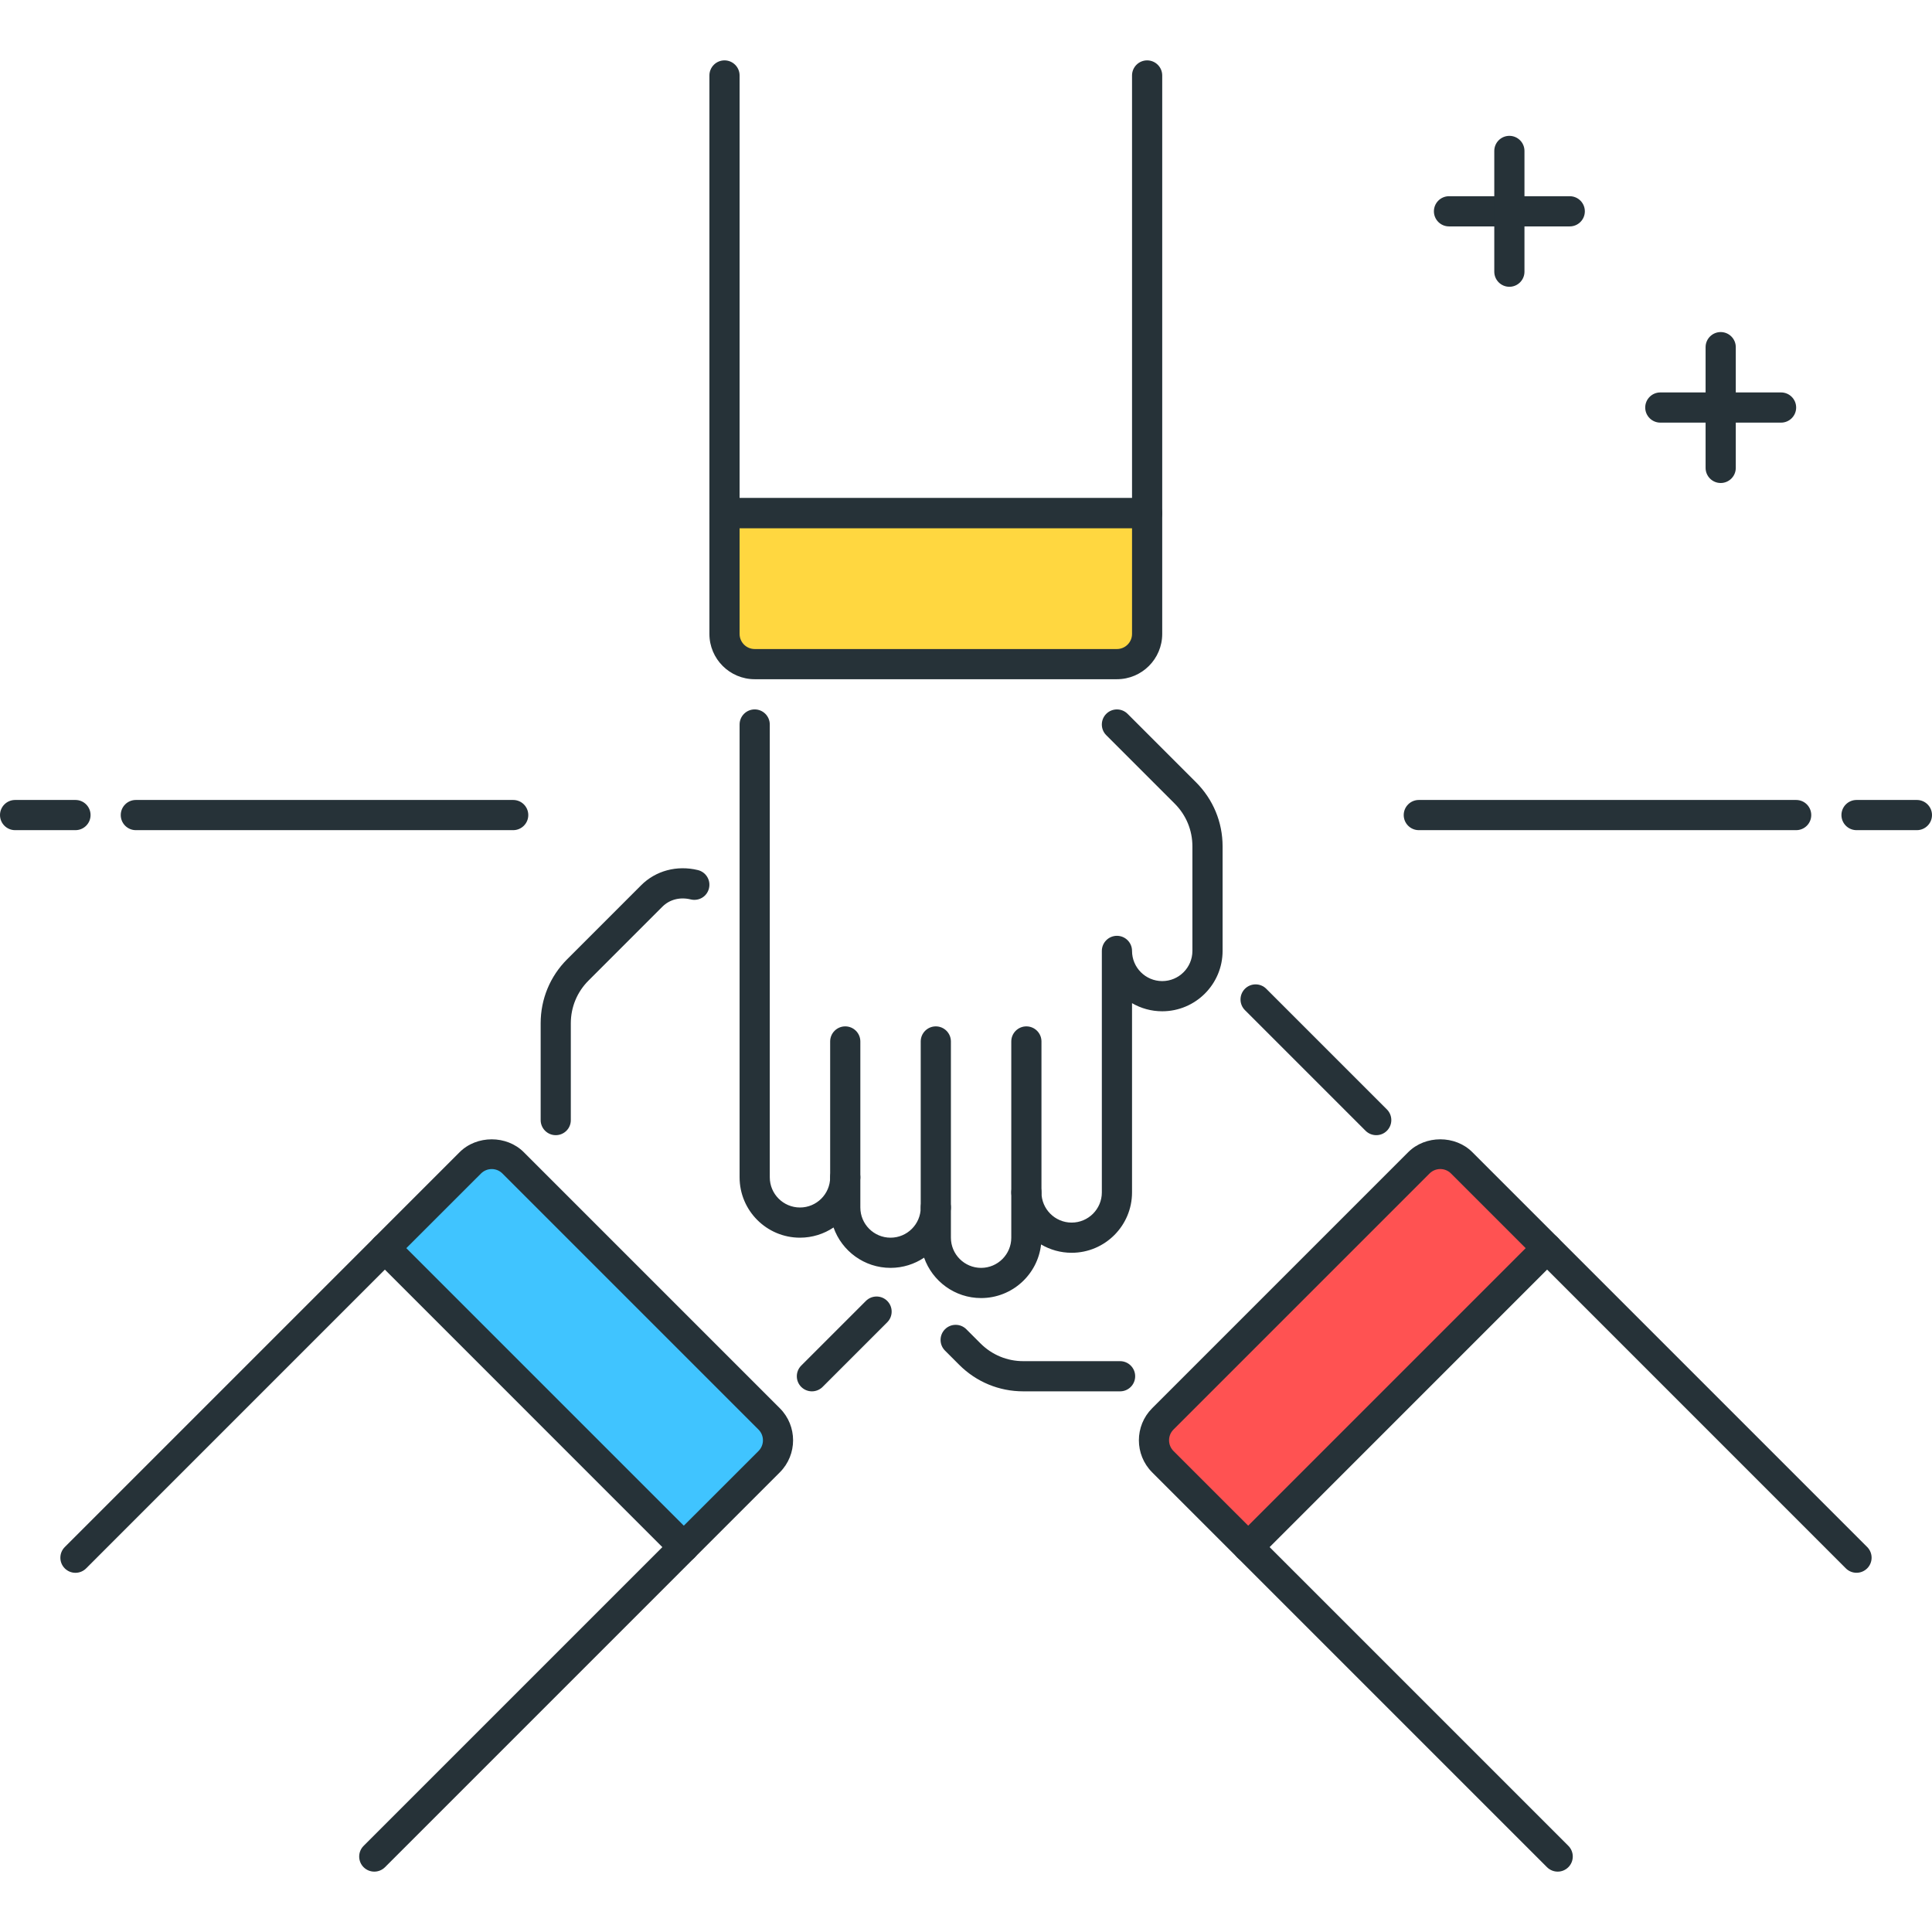 <?xml version="1.0" encoding="utf-8"?>
<!-- Generator: Adobe Illustrator 21.1.0, SVG Export Plug-In . SVG Version: 6.00 Build 0)  -->
<svg version="1.1" id="Layer_1" xmlns="http://www.w3.org/2000/svg" xmlns:xlink="http://www.w3.org/1999/xlink" x="0px" y="0px"
	 viewBox="0 0 64 64" style="enable-background:new 0 0 64 64;" xml:space="preserve">
<style type="text/css">
	.st0{fill:#263238;}
	.st1{fill:#FFD740;}
	.st2{fill:#40C4FF;}
	.st3{fill:#FF5252;}
	.st4{fill:#4DB6AC;}
	.st5{fill:#FFFFFF;}
	.st6{fill:#37474F;}
	.st7{fill:#4FC3F7;}
</style>
<g>
	<g>
		<path class="st0" d="M32.5,43c-0.871,0-1.614-0.56-1.888-1.338C30.294,41.875,29.911,42,29.5,42c-0.871,0-1.614-0.56-1.888-1.338
			C27.294,40.875,26.911,41,26.5,41c-1.103,0-2-0.897-2-2V24c0-0.276,0.224-0.5,0.5-0.5s0.5,0.224,0.5,0.5v15c0,0.551,0.448,1,1,1
			s1-0.449,1-1c0-0.276,0.224-0.5,0.5-0.5s0.5,0.224,0.5,0.5v1c0,0.551,0.448,1,1,1s1-0.449,1-1c0-0.276,0.224-0.5,0.5-0.5
			s0.5,0.224,0.5,0.5v1c0,0.551,0.448,1,1,1s1-0.449,1-1v-1.5c0-0.276,0.224-0.5,0.5-0.5s0.5,0.224,0.5,0.5c0,0.551,0.448,1,1,1
			s1-0.449,1-1v-8c0-0.276,0.224-0.5,0.5-0.5s0.5,0.224,0.5,0.5c0,0.551,0.448,1,1,1s1-0.449,1-1v-3.464
			c0-0.534-0.208-1.036-0.586-1.414l-2.268-2.268c-0.195-0.195-0.195-0.512,0-0.707s0.512-0.195,0.707,0l2.268,2.268
			c0.566,0.567,0.879,1.32,0.879,2.121V31.5c0,1.103-0.897,2-2,2c-0.364,0-0.706-0.098-1-0.269V39.5c0,1.103-0.897,2-2,2
			c-0.369,0-0.716-0.101-1.013-0.276C34.376,42.222,33.527,43,32.5,43z"/>
	</g>
	<g>
		<path class="st0" d="M38,17.5H24c-0.276,0-0.5-0.224-0.5-0.5V2.5C23.5,2.224,23.724,2,24,2s0.5,0.224,0.5,0.5v14h13v-14
			C37.5,2.224,37.724,2,38,2s0.5,0.224,0.5,0.5V17C38.5,17.276,38.276,17.5,38,17.5z"/>
	</g>
	<g>
		<path class="st0" d="M34,40c-0.276,0-0.5-0.224-0.5-0.5v-5c0-0.276,0.224-0.5,0.5-0.5s0.5,0.224,0.5,0.5v5
			C34.5,39.776,34.276,40,34,40z"/>
	</g>
	<g>
		<path class="st0" d="M31,40.5c-0.276,0-0.5-0.224-0.5-0.5v-5.5c0-0.276,0.224-0.5,0.5-0.5s0.5,0.224,0.5,0.5V40
			C31.5,40.276,31.276,40.5,31,40.5z"/>
	</g>
	<g>
		<path class="st0" d="M28,39.5c-0.276,0-0.5-0.224-0.5-0.5v-4.5c0-0.276,0.224-0.5,0.5-0.5s0.5,0.224,0.5,0.5V39
			C28.5,39.276,28.276,39.5,28,39.5z"/>
	</g>
	<g>
		<path class="st1" d="M24,17h14v4c0,0.552-0.448,1-1,1H25c-0.552,0-1-0.448-1-1V17z"/>
		<path class="st0" d="M37,22.5H25c-0.827,0-1.5-0.673-1.5-1.5v-4c0-0.276,0.224-0.5,0.5-0.5h14c0.276,0,0.5,0.224,0.5,0.5v4
			C38.5,21.827,37.827,22.5,37,22.5z M24.5,17.5V21c0,0.276,0.225,0.5,0.5,0.5h12c0.275,0,0.5-0.224,0.5-0.5v-3.5H24.5z"/>
	</g>
	<g>
		<path class="st0" d="M45.59,37.604c-0.128,0-0.256-0.049-0.354-0.146l-3.996-3.996c-0.195-0.195-0.195-0.512,0-0.707
			s0.512-0.195,0.707,0l3.996,3.996c0.195,0.195,0.195,0.512,0,0.707C45.846,37.556,45.718,37.604,45.59,37.604z"/>
	</g>
	<g>
		<path class="st0" d="M37.104,46.09h-3.207c-0.802,0-1.555-0.312-2.121-0.878l-0.472-0.472c-0.195-0.195-0.195-0.512,0-0.707
			s0.512-0.195,0.707,0l0.472,0.472c0.378,0.377,0.88,0.585,1.414,0.585h3.207c0.276,0,0.5,0.224,0.5,0.5S37.381,46.09,37.104,46.09
			z"/>
	</g>
	<g>
		<path class="st0" d="M51.601,62c-0.128,0-0.256-0.049-0.354-0.146L40.994,51.601c-0.195-0.195-0.195-0.512,0-0.707l9.899-9.9
			c0.188-0.188,0.52-0.188,0.707,0l10.253,10.253c0.195,0.195,0.195,0.512,0,0.707s-0.512,0.195-0.707,0l-9.899-9.9l-9.192,9.193
			l9.899,9.899c0.195,0.195,0.195,0.512,0,0.707C51.856,61.951,51.729,62,51.601,62z"/>
	</g>
	<g>
		<path class="st3" d="M51.247,41.347l-9.899,9.899l-2.828-2.828c-0.391-0.391-0.391-1.024,0-1.414l8.485-8.485
			c0.391-0.391,1.024-0.391,1.414,0L51.247,41.347z"/>
		<path class="st0" d="M41.348,51.747c-0.128,0-0.256-0.049-0.354-0.146l-2.829-2.829c-0.584-0.585-0.584-1.537,0-2.121l8.485-8.485
			c0.566-0.566,1.556-0.567,2.122,0l2.828,2.828c0.195,0.195,0.195,0.512,0,0.707l-9.899,9.9
			C41.604,51.698,41.476,51.747,41.348,51.747z M47.711,38.726c-0.128,0-0.256,0.049-0.354,0.146l-8.485,8.485
			c-0.194,0.195-0.194,0.512,0,0.708l2.476,2.475l9.192-9.193l-2.475-2.475C47.968,38.775,47.84,38.726,47.711,38.726z"/>
	</g>
	<g>
		<path class="st0" d="M26.896,46.09c-0.128,0-0.256-0.049-0.354-0.146c-0.195-0.195-0.195-0.512,0-0.707l2.142-2.142
			c0.195-0.195,0.512-0.195,0.707,0s0.195,0.512,0,0.707l-2.142,2.142C27.151,46.041,27.023,46.09,26.896,46.09z"/>
	</g>
	<g>
		<path class="st0" d="M18.41,37.604c-0.276,0-0.5-0.224-0.5-0.5v-3.207c0-0.802,0.312-1.555,0.878-2.121l2.45-2.45
			c0.481-0.482,1.183-0.672,1.879-0.504c0.269,0.065,0.434,0.335,0.369,0.604c-0.064,0.268-0.327,0.433-0.604,0.369
			c-0.354-0.087-0.699,0.001-0.938,0.239l-2.45,2.45c-0.377,0.377-0.585,0.879-0.585,1.414v3.207
			C18.91,37.381,18.687,37.604,18.41,37.604z"/>
	</g>
	<g>
		<path class="st0" d="M12.399,62c-0.128,0-0.256-0.049-0.354-0.146c-0.195-0.195-0.195-0.512,0-0.707l9.899-9.899l-9.192-9.193
			l-9.899,9.9c-0.195,0.195-0.512,0.195-0.707,0s-0.195-0.512,0-0.707l10.253-10.253c0.188-0.188,0.52-0.188,0.707,0l9.899,9.9
			c0.195,0.195,0.195,0.512,0,0.707L12.753,61.854C12.655,61.951,12.527,62,12.399,62z"/>
	</g>
	<g>
		<path class="st2" d="M22.653,51.247l-9.899-9.899l2.828-2.828c0.391-0.391,1.024-0.391,1.414,0l8.485,8.485
			c0.391,0.391,0.391,1.024,0,1.414L22.653,51.247z"/>
		<path class="st0" d="M22.652,51.747c-0.128,0-0.256-0.049-0.354-0.146l-9.899-9.9c-0.195-0.195-0.195-0.512,0-0.707l2.828-2.828
			c0.568-0.567,1.558-0.565,2.122,0l8.485,8.485c0.584,0.584,0.584,1.536,0,2.121l-2.829,2.829
			C22.908,51.698,22.78,51.747,22.652,51.747z M13.46,41.347l9.192,9.193l2.476-2.475c0.194-0.195,0.194-0.512,0-0.707l-8.485-8.485
			c-0.196-0.196-0.514-0.194-0.708,0L13.46,41.347z"/>
	</g>
	<g>
		<path class="st0" d="M2.5,27.5h-2C0.224,27.5,0,27.276,0,27s0.224-0.5,0.5-0.5h2C2.776,26.5,3,26.724,3,27S2.776,27.5,2.5,27.5z"
			/>
	</g>
	<g>
		<path class="st0" d="M17,27.5H4.5C4.224,27.5,4,27.276,4,27s0.224-0.5,0.5-0.5H17c0.276,0,0.5,0.224,0.5,0.5S17.276,27.5,17,27.5z
			"/>
	</g>
	<g>
		<path class="st0" d="M63.5,27.5h-2c-0.276,0-0.5-0.224-0.5-0.5s0.224-0.5,0.5-0.5h2c0.276,0,0.5,0.224,0.5,0.5
			S63.776,27.5,63.5,27.5z"/>
	</g>
	<g>
		<path class="st0" d="M59.5,27.5H47c-0.276,0-0.5-0.224-0.5-0.5s0.224-0.5,0.5-0.5h12.5c0.276,0,0.5,0.224,0.5,0.5
			S59.776,27.5,59.5,27.5z"/>
	</g>
	<g>
		<path class="st0" d="M52,7.5h-4c-0.276,0-0.5-0.224-0.5-0.5s0.224-0.5,0.5-0.5h4c0.276,0,0.5,0.224,0.5,0.5S52.276,7.5,52,7.5z"/>
	</g>
	<g>
		<path class="st0" d="M50,9.5c-0.276,0-0.5-0.224-0.5-0.5V5c0-0.276,0.224-0.5,0.5-0.5s0.5,0.224,0.5,0.5v4
			C50.5,9.276,50.276,9.5,50,9.5z"/>
	</g>
	<g>
		<path class="st0" d="M59,14h-4c-0.276,0-0.5-0.224-0.5-0.5S54.724,13,55,13h4c0.276,0,0.5,0.224,0.5,0.5S59.276,14,59,14z"/>
	</g>
	<g>
		<path class="st0" d="M57,16c-0.276,0-0.5-0.224-0.5-0.5v-4c0-0.276,0.224-0.5,0.5-0.5s0.5,0.224,0.5,0.5v4
			C57.5,15.776,57.276,16,57,16z"/>
	</g>
</g>
</svg>
